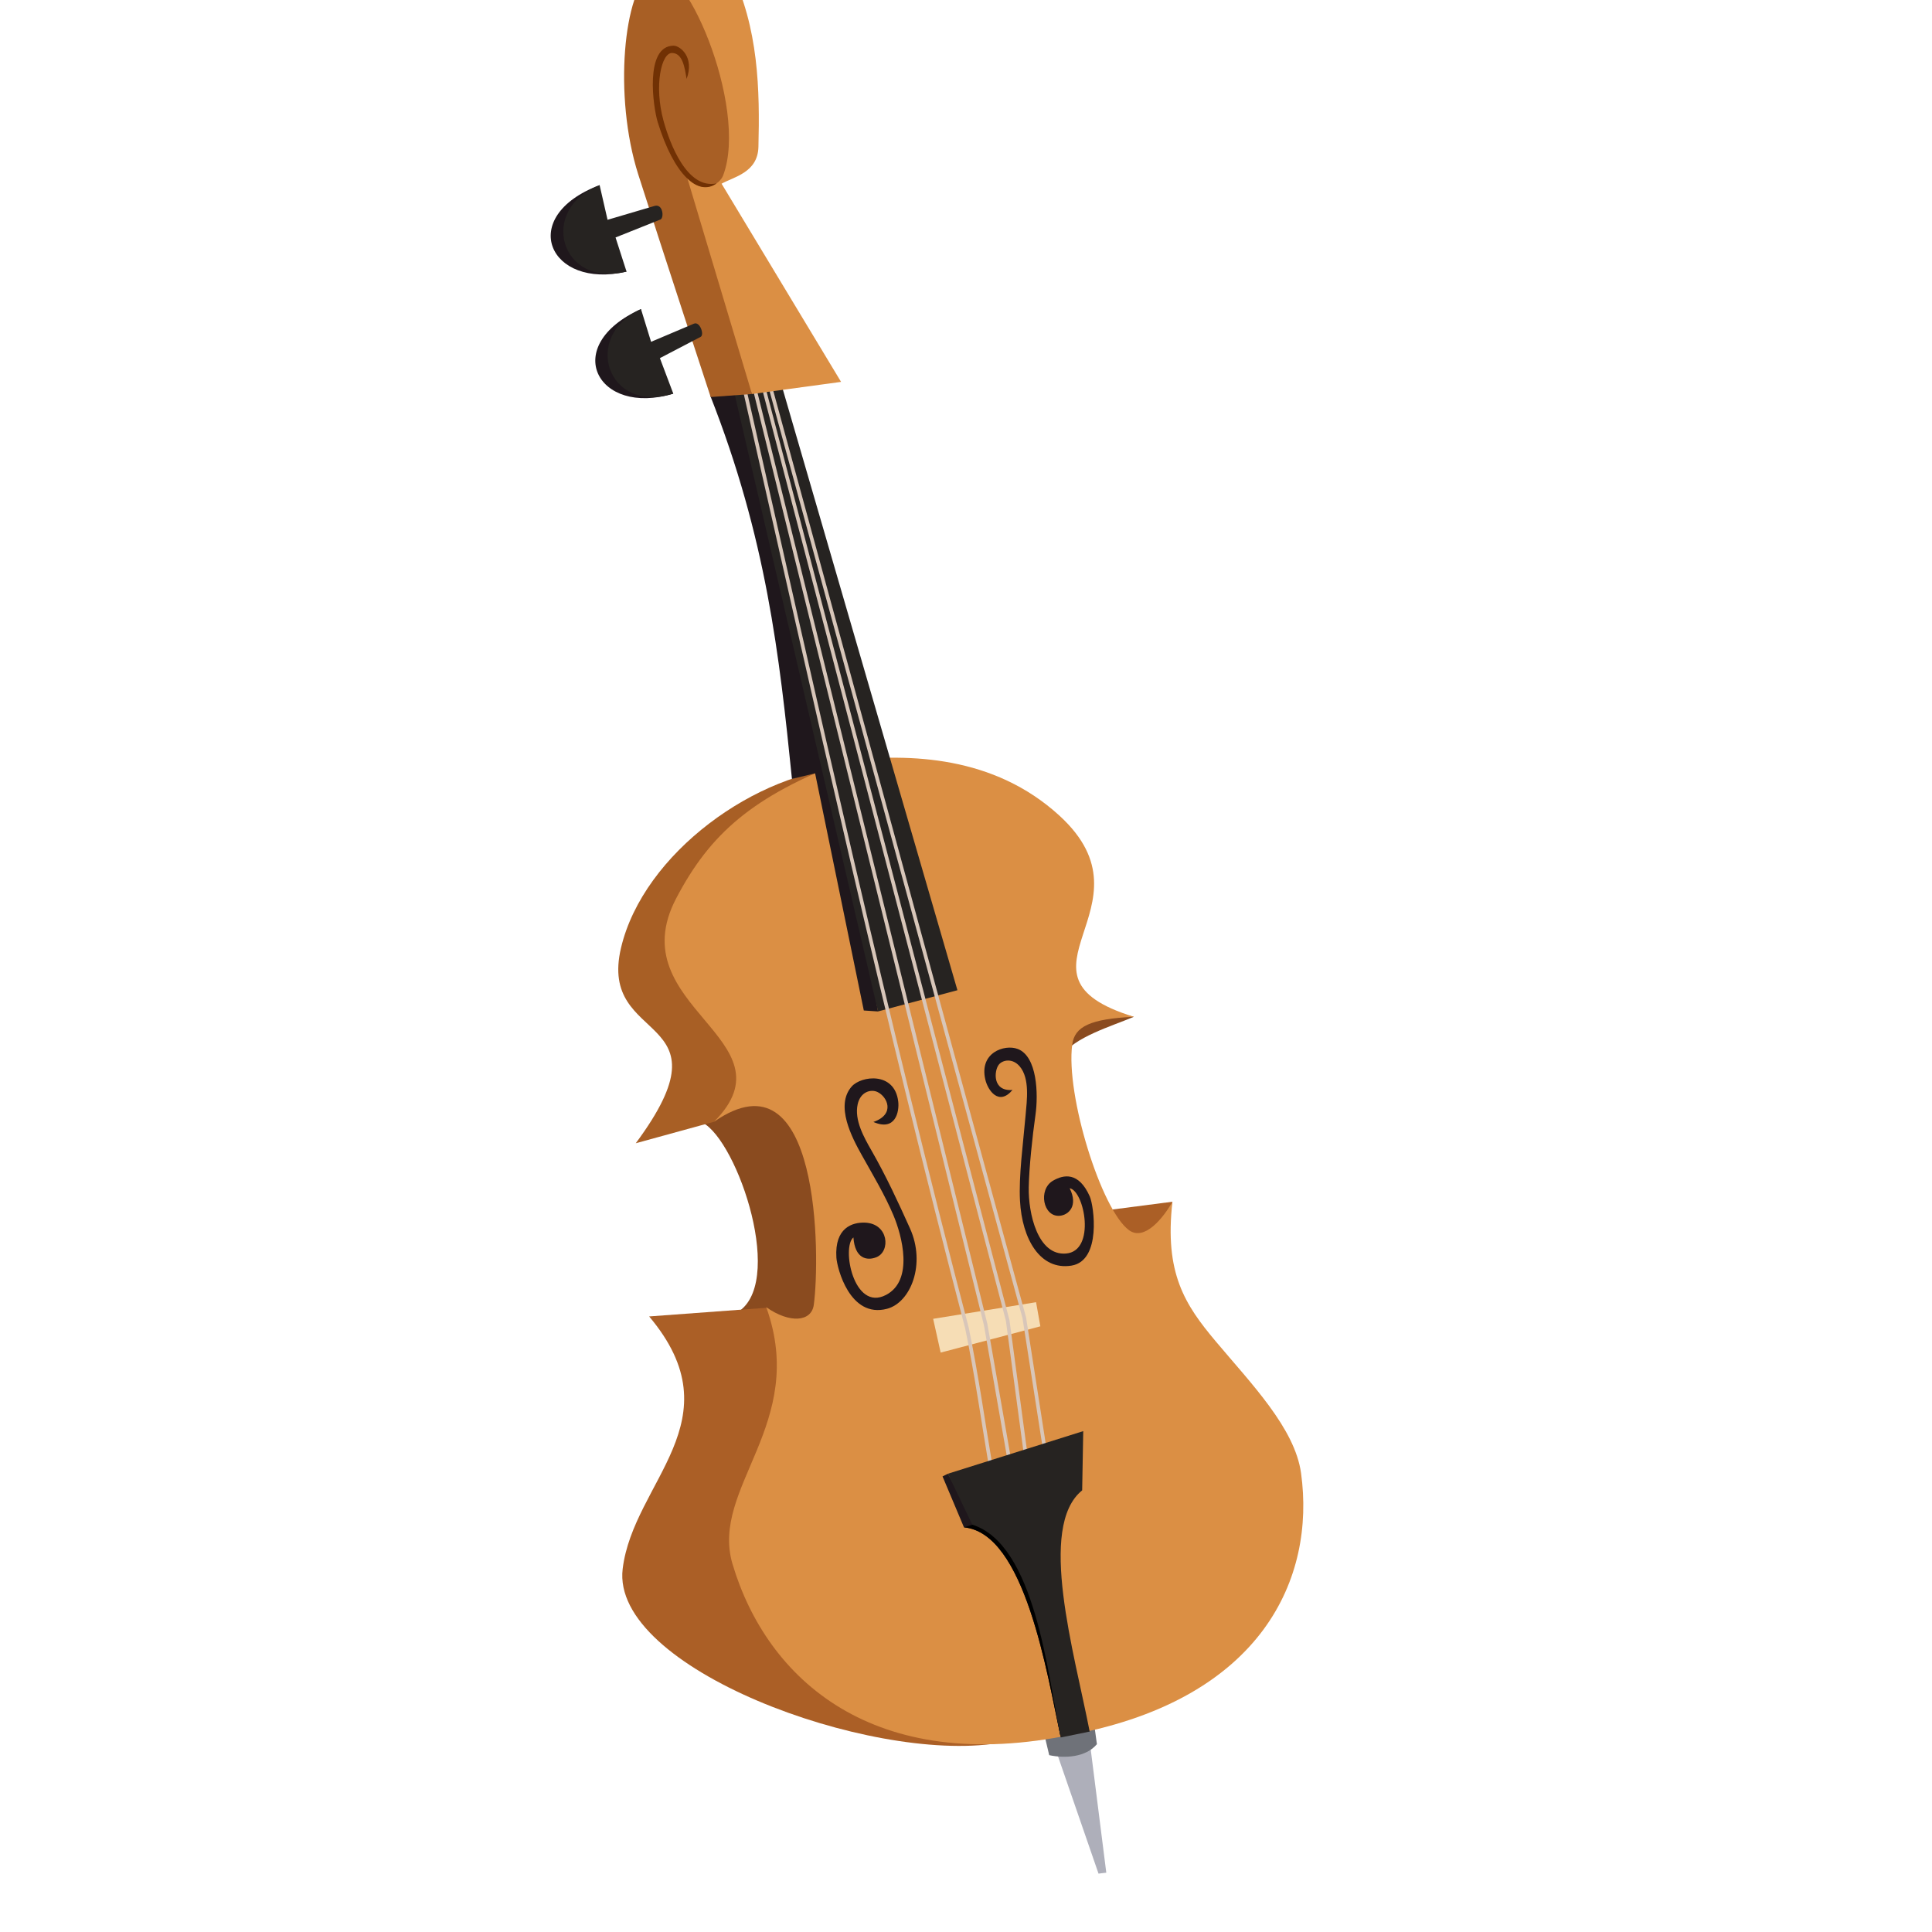 <?xml version="1.0" encoding="UTF-8" standalone="no"?>
<!-- Created with Inkscape (http://www.inkscape.org/) -->

<svg
   xmlns:dc="http://purl.org/dc/elements/1.1/"
   xmlns:cc="http://creativecommons.org/ns#"
   xmlns:rdf="http://www.w3.org/1999/02/22-rdf-syntax-ns#"
   xmlns:svg="http://www.w3.org/2000/svg"
   xmlns="http://www.w3.org/2000/svg"
   xmlns:sodipodi="http://sodipodi.sourceforge.net/DTD/sodipodi-0.dtd"
   xmlns:inkscape="http://www.inkscape.org/namespaces/inkscape"
   width="270.786"
   height="270.79"
   id="svg3343"
   version="1.1"
   inkscape:version="0.48.4 r9939"
   sodipodi:docname="cello.svg">
  <defs
     id="defs3345" />
  <sodipodi:namedview
     id="base"
     pagecolor="#ffffff"
     bordercolor="#666666"
     borderopacity="1.0"
     inkscape:pageopacity="0.0"
     inkscape:pageshadow="2"
     inkscape:zoom="0.35"
     inkscape:cx="210.39313"
     inkscape:cy="-167.46241"
     inkscape:document-units="px"
     inkscape:current-layer="layer1"
     showgrid="false"
     fit-margin-top="0"
     fit-margin-left="81.88"
     fit-margin-right="81.88"
     fit-margin-bottom="0"
     inkscape:window-width="1280"
     inkscape:window-height="1002"
     inkscape:window-x="-8"
     inkscape:window-y="-2"
     inkscape:window-maximized="1" />
  <g
     inkscape:label="Layer 1"
     inkscape:groupmode="layer"
     id="layer1"
     transform="translate(-164.607,-94.11)">
    <g
       transform="matrix(0.034,0,0,0.034,-79.313,-203.187)"
       id="g4692">
      <path
         inkscape:connector-curvature="0"
         d="m 11530.194,15968.783 172.358,498.881 32.041,-3.867 -70.711,-559.608 z"
         id="path4439-2-8"
         style="fill:#aeafba;fill-opacity:1;fill-rule:nonzero;stroke:none" />
      <path
         inkscape:connector-curvature="0"
         d="m 11479.371,15895.35 19.887,83.968 c 62.256,13.424 150.175,10.146 196.665,-45.299 l -12.154,-88.388 z"
         id="path4437-3-7"
         style="fill:#6f7279;fill-opacity:1;fill-rule:nonzero;stroke:none" />
      <path
         inkscape:connector-curvature="0"
         d="m 10055.865,13365.945 c 141.994,40.565 356.772,640.856 168.282,780.968 l 427.331,245.344 -149.67,-1335.991 z"
         id="path4197-5-2-4"
         style="fill:#8a4b1f;fill-opacity:1;fill-rule:nonzero;stroke:none" />
      <path
         inkscape:connector-curvature="0"
         d="m 10680.83,11905.212 c -386.339,19.881 -853.867,354.612 -946.615,745.772 -97.033,409.233 468.157,255.995 60.675,805.89 l 322.847,-88.719 302.428,-243.372 z"
         id="path4153-1-2-2"
         style="fill:#a85f25;fill-opacity:1;fill-rule:nonzero;stroke:none" />
      <path
         inkscape:connector-curvature="0"
         d="m 9850.094,14170.792 484.786,-35.77 376.089,316.773 574.926,1478.136 c -526.359,83.38 -1594.692,-309.489 -1544.931,-718.63 43.826,-360.343 470.928,-610.828 109.13,-1040.509 z"
         id="path4199-7-1-7"
         style="fill:#ab5f26;fill-opacity:1;fill-rule:nonzero;stroke:none" />
      <path
         inkscape:connector-curvature="0"
         d="m 11848.225,12935.545 c -92.496,39.319 -245.621,83.45 -298.7,162.498 l -17.267,-226.839 z"
         id="path4201-1-6-7"
         style="fill:#8a4b1f;fill-opacity:1;fill-rule:nonzero;stroke:none" />
      <path
         inkscape:connector-curvature="0"
         d="m 12007.251,13697.865 -351.297,45.615 274.9,277.256 z"
         id="path4203-1-8-9"
         style="fill:#ab5f26;fill-opacity:1;fill-rule:nonzero;stroke:none" />
      <path
         inkscape:connector-curvature="0"
         d="m 10662.68,11878.956 c -385.716,147.839 -561.518,301.24 -701.521,569.114 -233.951,447.618 494.718,580.141 156.578,920.085 439.246,-305.396 437.734,561.043 410.983,755.192 -9.593,69.611 -98.97,77.462 -195.86,9.355 173.312,481.883 -232.959,743.901 -139.008,1059.047 141.79,475.6 581.642,874.35 1403.364,702.01 781.639,-149.703 999.926,-645.123 940.247,-1076.994 -25.56,-184.979 -203.881,-367.209 -351.87,-543.465 -126.846,-151.077 -211.875,-280.662 -178.342,-575.435 -36.081,64.725 -115.049,164.403 -179.304,117.142 -113.619,-83.568 -261.109,-555.147 -233.851,-764.841 9.76,-75.063 75.427,-106.088 254.129,-114.621 -561.83,-172.856 103.96,-452.534 -306.191,-828.627 -271.045,-248.538 -619.981,-256.569 -879.354,-227.962 z"
         id="path4120-5-6-3"
         style="fill:#db8f44;fill-opacity:1;fill-rule:nonzero;stroke:none" />
      <path
         inkscape:connector-curvature="0"
         d="m 11081.624,14819.222 -22.098,11.048 88.389,209.922 c 251.591,23.505 342.136,601.778 398.852,866.206 -19.846,-256.681 86.531,-723.58 -351.896,-885.541 z"
         id="path4376-5-1"
         style="fill:#1f171c;fill-opacity:1;fill-rule:nonzero;stroke:none" />
      <path
         inkscape:connector-curvature="0"
         d="m 11147.915,15040.192 c 251.591,23.505 342.136,601.778 398.852,866.206 -27.268,-230.119 88.326,-719.713 -350.101,-881.674 z"
         id="path4378-7-9"
         style="fill:#000000;fill-opacity:1;fill-rule:nonzero;stroke:none" />
      <path
         inkscape:connector-curvature="0"
         d="m 10774.451,13369.095 c 90.741,39.763 107.468,-41.968 102.459,-84.175 -14.735,-124.141 -152.259,-106.712 -191.73,-62.13 -69.486,78.479 1.321,211.213 41.858,283.667 46.062,82.334 95.288,164.539 130.089,247.335 34.944,83.14 85.113,268.085 -30.788,328.449 -133.757,69.665 -183.716,-197.878 -134.169,-237.17 5.959,87.051 55.401,97.358 94.748,81.552 59.346,-23.838 51.052,-139.315 -47.862,-142.548 -50.837,-1.662 -124.799,20.717 -117.109,143.851 2.65,42.437 54.739,251.744 208.473,211.406 98.54,-25.856 160.877,-185.022 94.959,-331.465 -48.656,-108.099 -98.527,-215.937 -158.775,-321.208 -30.91,-54.002 -71.214,-125.128 -56.954,-190.346 11.249,-51.451 54.455,-63.67 81.865,-50.65 40.472,19.224 74.607,91.77 -17.064,123.432 z"
         id="path4252-82-2-1-8"
         style="fill:#1f171c;fill-opacity:1;fill-rule:nonzero;stroke:none" />
      <path
         inkscape:connector-curvature="0"
         d="m 11347.872,13237.196 c -56.083,67.139 -101.484,2.169 -112.047,-43.129 -25.727,-110.302 78.635,-146.47 133.364,-126.011 81.094,30.314 85.506,187.052 73.49,271.515 -12.942,90.959 -26.176,216.23 -27.796,298.919 -2.098,107.146 36.948,282.464 153.525,272.979 124.151,-10.102 76.382,-258.252 15.228,-269.159 36.156,73.125 -4.483,110.298 -40.814,113.515 -68.854,6.095 -90.364,-108.275 -27.966,-144.574 43.522,-25.32 105.913,-38.111 151.64,64.89 16.988,38.27 49.11,265.223 -75.582,285.169 -128.626,20.576 -203.747,-109.186 -212.129,-267.781 -5.384,-101.861 12.627,-232.367 23.067,-351.854 5.364,-61.358 18.124,-151.224 -24.015,-201.449 -29.582,-35.254 -71.071,-27.173 -86.611,-6.981 -19.407,25.215 -26.699,110.744 56.646,103.951 z"
         id="path4252-8-4-7-8-6"
         style="fill:#1f171c;fill-opacity:1;fill-rule:nonzero;stroke:none" />
      <path
         inkscape:connector-curvature="0"
         d="m 10438.755,11954.978 95.469,-23.1 200.758,977.732 58.594,3.906 c -153.474,-881.383 -317.176,-1754.754 -603.906,-2600 l -88.255,60.136 c 231.939,589.425 285.568,1071.37 337.34,1581.326 z"
         id="path4352-9-5"
         style="fill:#1f171c;fill-opacity:1;fill-rule:nonzero;stroke:none" />
      <path
         inkscape:connector-curvature="0"
         d="m 10793.576,12913.516 327.344,-87.5 -740.625,-2548.437 -190.625,35.937 z"
         id="path4354-2-0"
         style="fill:#262321;fill-opacity:1;fill-rule:nonzero;stroke:none" />
      <path
         inkscape:connector-curvature="0"
         d="m 11020.857,14180.616 30.935,139.211 411.006,-108.275 -17.677,-99.437 z"
         id="path4380-7-2"
         style="fill:#f6ddb5;fill-opacity:1;fill-rule:nonzero;stroke:none" />
      <path
         inkscape:connector-curvature="0"
         d="m 10250.359,10345.123 -14.626,3.312 c 292.852,1293.253 581.765,2590.865 917.063,3871.656 0,0 0.03,0 0.03,0 40.614,197.147 67.498,389.925 100.375,584.907 l 14.813,-2.5 c -32.853,-194.841 -59.806,-387.945 -100.593,-585.844 l -0.06,-0.188 -0.03,-0.187 c -335.204,-1280.432 -624.11,-2577.868 -916.968,-3871.156 z"
         id="path4382-9-8"
         style="font-size:medium;font-style:normal;font-variant:normal;font-weight:normal;font-stretch:normal;text-indent:0;text-align:start;text-decoration:none;line-height:normal;letter-spacing:normal;word-spacing:normal;text-transform:none;direction:ltr;block-progression:tb;writing-mode:lr-tb;text-anchor:start;baseline-shift:baseline;color:#000000;fill:#d8c6b9;fill-opacity:1;stroke:none;stroke-width:15;marker:none;visibility:visible;display:inline;overflow:visible;enable-background:accumulate;font-family:Sans;-inkscape-font-specification:Sans" />
      <path
         inkscape:connector-curvature="0"
         d="m 10290.109,10336.123 -14.563,3.593 954.469,3866.5 101.656,581.157 14.781,-2.594 -101.656,-581.156 -0.03,-0.25 -0.06,-0.25 -954.593,-3867 z"
         id="path4388-5-6"
         style="font-size:medium;font-style:normal;font-variant:normal;font-weight:normal;font-stretch:normal;text-indent:0;text-align:start;text-decoration:none;line-height:normal;letter-spacing:normal;word-spacing:normal;text-transform:none;direction:ltr;block-progression:tb;writing-mode:lr-tb;text-anchor:start;baseline-shift:baseline;color:#000000;fill:#d8c6b9;fill-opacity:1;stroke:none;stroke-width:15;marker:none;visibility:visible;display:inline;overflow:visible;enable-background:accumulate;font-family:Sans;-inkscape-font-specification:Sans" />
      <path
         inkscape:connector-curvature="0"
         d="m 10325.421,10324.998 -14.5,3.781 1009.719,3859.844 75.062,558.687 14.875,-2 -75.125,-559.062 -0.06,-0.469 -0.125,-0.438 -1009.846,-3860.343 z"
         id="path4394-4-0"
         style="font-size:medium;font-style:normal;font-variant:normal;font-weight:normal;font-stretch:normal;text-indent:0;text-align:start;text-decoration:none;line-height:normal;letter-spacing:normal;word-spacing:normal;text-transform:none;direction:ltr;block-progression:tb;writing-mode:lr-tb;text-anchor:start;baseline-shift:baseline;color:#000000;fill:#d8c6b9;fill-opacity:1;stroke:none;stroke-width:15;marker:none;visibility:visible;display:inline;overflow:visible;enable-background:accumulate;font-family:Sans;-inkscape-font-specification:Sans" />
      <path
         inkscape:connector-curvature="0"
         d="m 10354.14,10327.123 -14.469,3.937 1049.531,3846.906 83.875,538.563 14.813,-2.313 -83.969,-539.187 -0.06,-0.406 -0.126,-0.407 -1049.593,-3847.093 z"
         id="path4396-3-2"
         style="font-size:medium;font-style:normal;font-variant:normal;font-weight:normal;font-stretch:normal;text-indent:0;text-align:start;text-decoration:none;line-height:normal;letter-spacing:normal;word-spacing:normal;text-transform:none;direction:ltr;block-progression:tb;writing-mode:lr-tb;text-anchor:start;baseline-shift:baseline;color:#000000;fill:#d8c6b9;fill-opacity:1;stroke:none;stroke-width:15;marker:none;visibility:visible;display:inline;overflow:visible;enable-background:accumulate;font-family:Sans;-inkscape-font-specification:Sans" />
      <path
         inkscape:connector-curvature="0"
         d="m 11081.624,14819.222 557.951,-175.672 -4.419,244.173 c -185.718,149.653 -32.101,669.626 30.935,994.368 l -119.324,24.307 c -54.849,-268.718 -106.631,-795.176 -364.602,-877.254 z"
         id="path4356-1-4"
         style="fill:#262321;fill-opacity:1;fill-rule:nonzero;stroke:none" />
      <path
         inkscape:connector-curvature="0"
         d="m 9881.81,8621.779 301.61,-3.748 c 119.521,239.175 122.844,501.787 117.188,731.423 -2.637,107.048 -103.372,123.835 -151.895,151.863 l 492.52,816.887 -367.188,50 C 9964.633,9826.008 9930.197,9221.074 9881.81,8621.779 z"
         id="path4408-2-8"
         style="fill:#db8f44;fill-opacity:1;fill-rule:nonzero;stroke:none" />
      <path
         inkscape:connector-curvature="0"
         d="m 10103.733,10380.704 170.312,-12.5 -267.188,-892.188 c 66,73.615 134.591,27.24 148.17,-8.538 106.939,-281.751 -166.655,-921.871 -295.044,-838.337 -114.809,74.699 -157.972,510.129 -54.688,834.375 97.581,306.34 298.438,917.188 298.438,917.188 z"
         id="path4406-3-6"
         style="fill:#a85f25;fill-opacity:1;stroke:none" />
      <path
         inkscape:connector-curvature="0"
         d="m 10004.564,9069.331 c 33.413,-90.393 -27.285,-137.312 -54.216,-136.963 -120.521,1.561 -83.253,255.358 -65.281,313.968 67.389,219.769 167.497,308.499 243.017,253.7 -121.745,25.109 -192.637,-163.345 -218.711,-258.12 -39.59,-143.903 -9.24,-280.722 35.355,-279.528 44.3,1.186 51.824,61.149 59.836,106.942 z"
         id="path4410-3-5"
         style="fill:#713104;fill-opacity:1;fill-rule:nonzero;stroke:none" />
      <path
         inkscape:connector-curvature="0"
         d="m 9645.92,9507.266 c -344.479,129.651 -207.701,432.037 110.938,356.25 -71.905,-104.13 -160.808,-201.145 -110.938,-356.25"
         id="path4414-4-0"
         style="fill:#1f171c;fill-opacity:1;fill-rule:nonzero;stroke:none" />
      <path
         inkscape:connector-curvature="0"
         d="m 9872.371,9592.936 -193.75,57.165 -32.701,-142.835 c -252.258,96.362 -165.761,424.37 110.938,356.25 l -45.313,-140.625 184.911,-73.895 c 16.114,-6.439 10.775,-66.346 -24.085,-56.06 z"
         id="path4412-1-9"
         style="fill:#262321;fill-opacity:1;fill-rule:nonzero;stroke:none" />
      <path
         inkscape:connector-curvature="0"
         d="m 9816.442,10018.123 c -335.626,151.097 -180.069,444.265 133.162,348.553 -78.322,-99.393 -173.161,-190.614 -133.162,-348.553"
         id="path4414-1-1-0"
         style="fill:#1f171c;fill-opacity:1;fill-rule:nonzero;stroke:none" />
      <path
         inkscape:connector-curvature="0"
         d="m 10034.789,10078.231 -176.712,74.859 -41.635,-134.967 c -245.686,112.063 -138.695,433.971 133.162,348.553 l -55.187,-146.329 167.942,-87.684 c 16.328,-8.526 -2.997,-64.842 -27.57,-54.432 z"
         id="path4412-4-3-0"
         style="fill:#262321;fill-opacity:1;fill-rule:nonzero;stroke:none" />
    </g>
  </g>
</svg>
